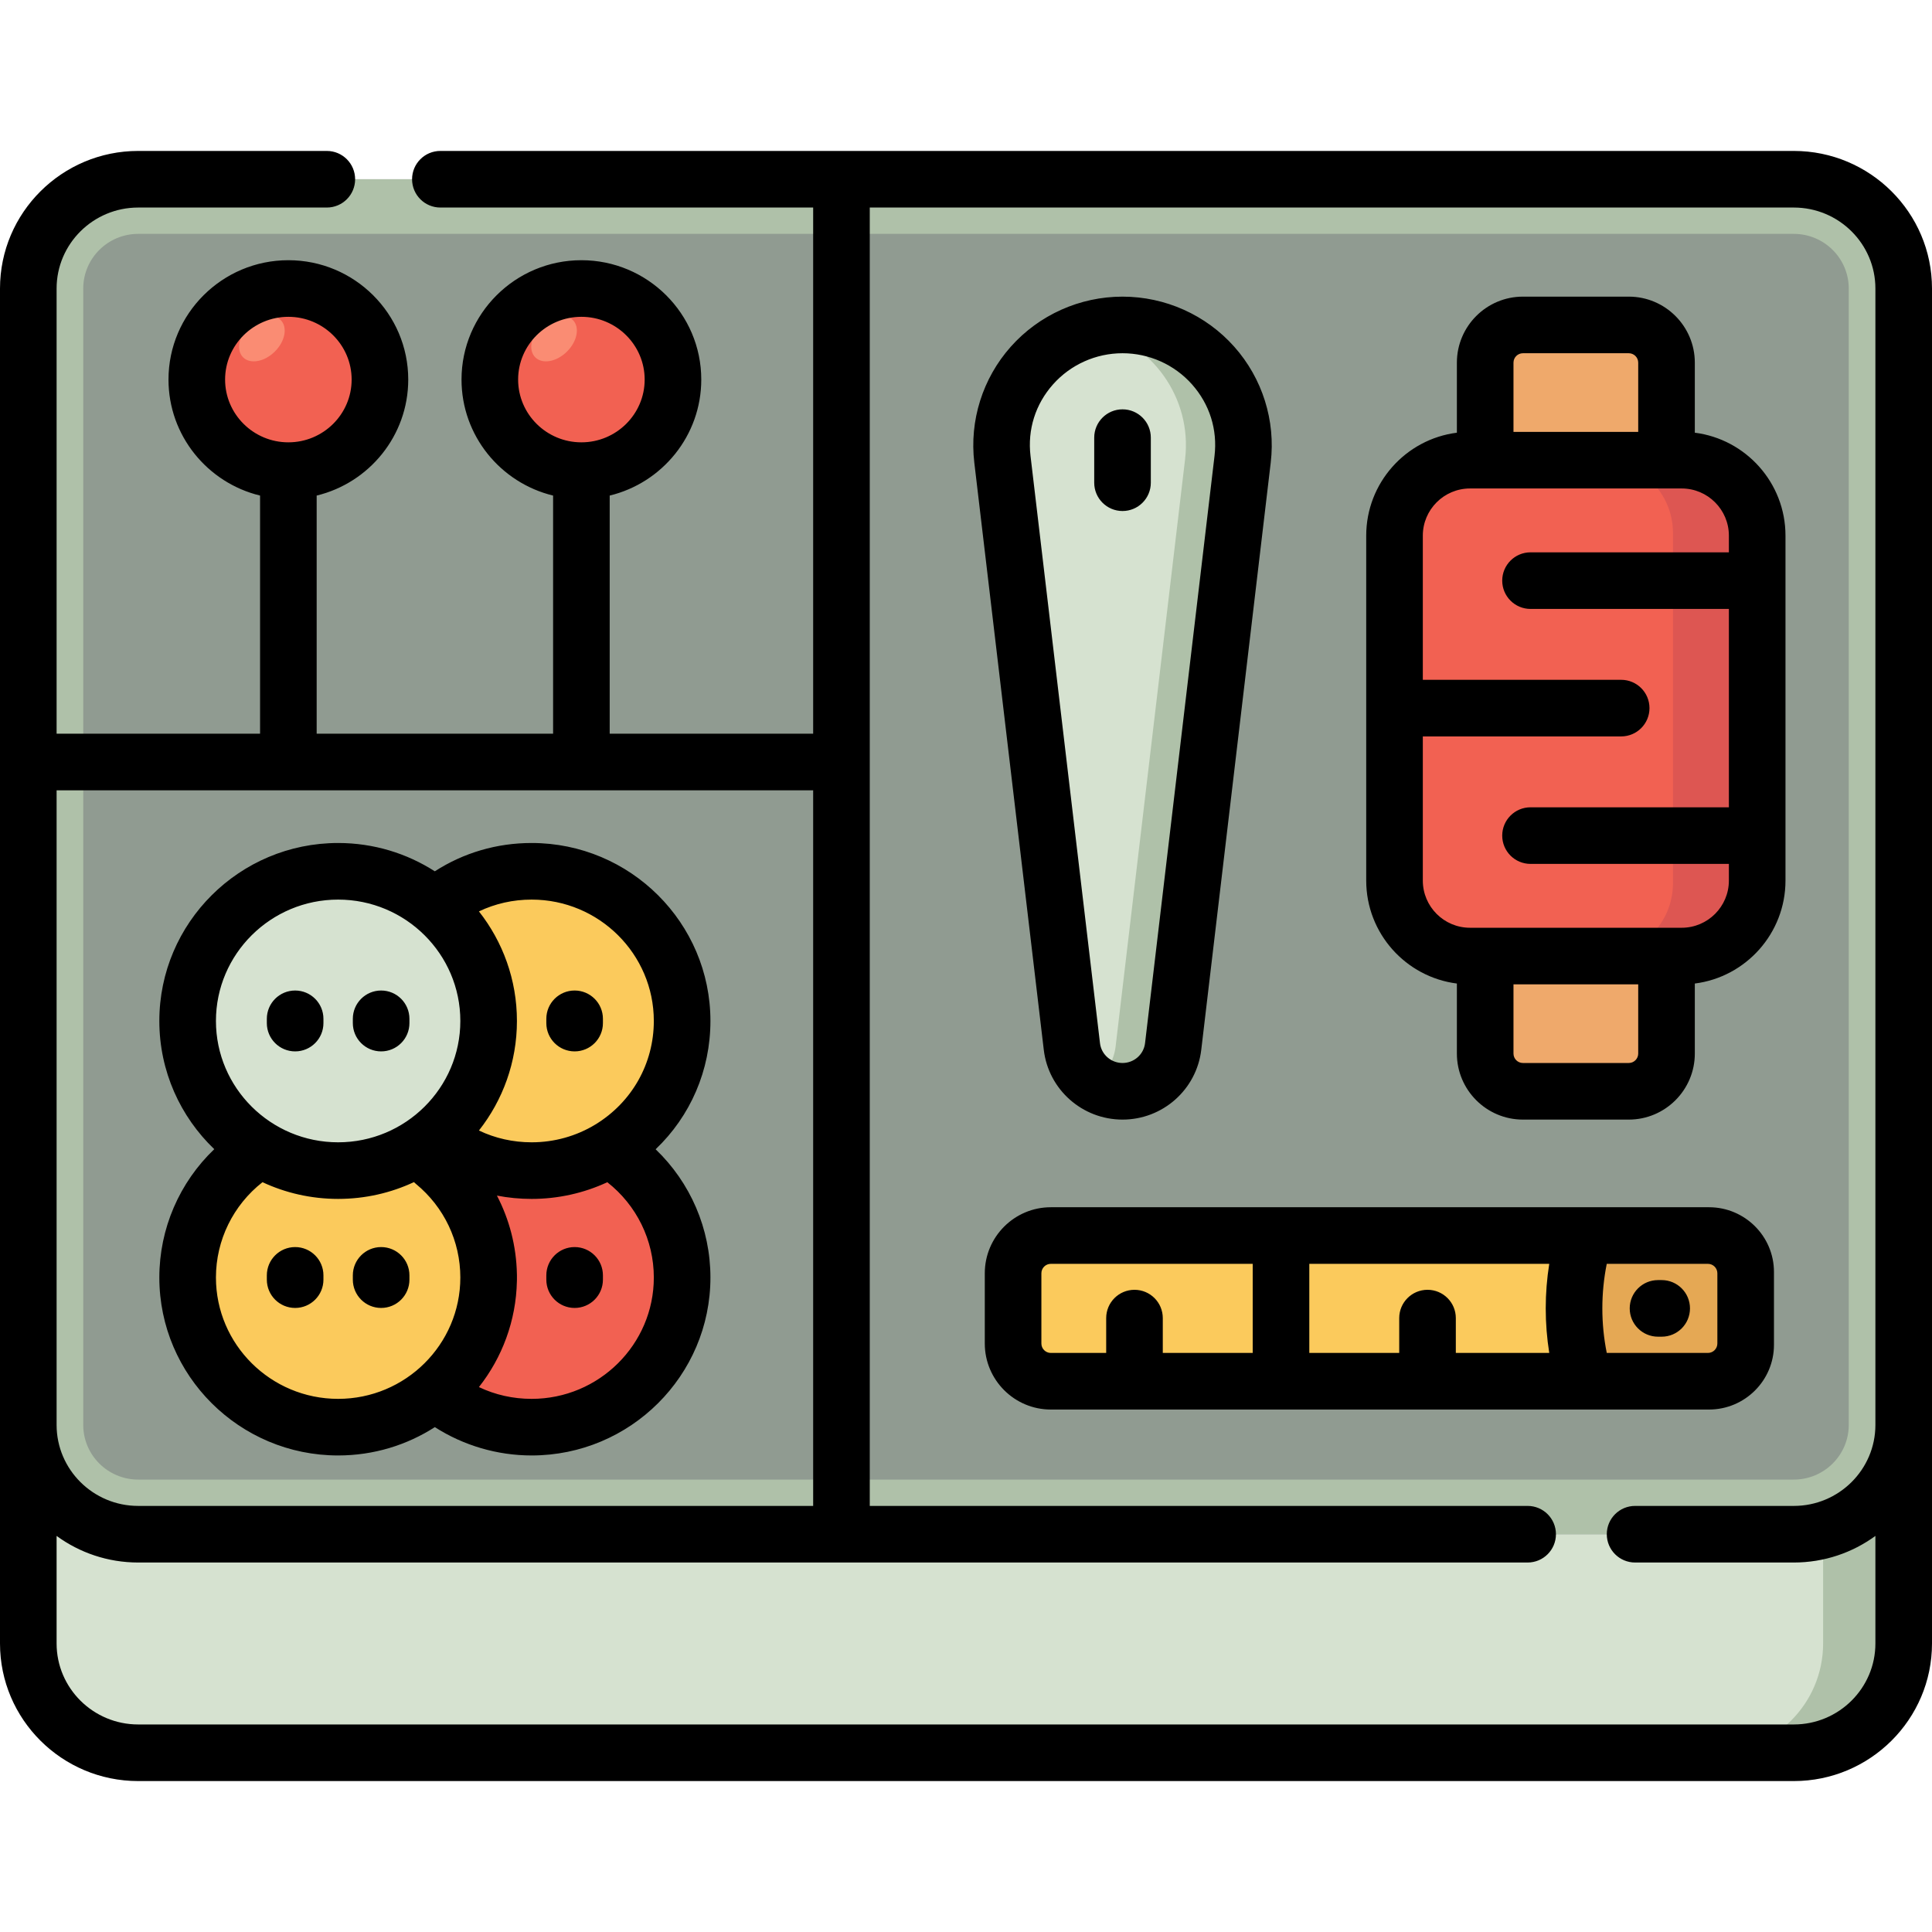 <?xml version="1.0" encoding="iso-8859-1"?>
<!-- Generator: Adobe Illustrator 19.0.0, SVG Export Plug-In . SVG Version: 6.00 Build 0)  -->
<svg version="1.1" id="Capa_1" xmlns="http://www.w3.org/2000/svg" xmlns:xlink="http://www.w3.org/1999/xlink" x="0px" y="0px"
	 viewBox="0 0 512 512" style="enable-background:new 0 0 512 512;" xml:space="preserve">
<path style="fill:#D6E2D0;" d="M37.5,105.417h437c16.569,0,30,13.431,30,30V434.5c0,16.569-13.431,30-30,30h-437
	c-16.569,0-30-13.431-30-30V135.417C7.5,118.848,20.931,105.417,37.5,105.417z"/>
<path style="fill:#AFC1A9;" d="M504.5,134.375v301.167c0,15.993-13.038,28.958-29.121,28.958h-21.355
	c16.083,0,29.121-12.965,29.121-28.958V134.375c0-15.993-13.038-28.958-29.121-28.958h21.355
	C491.462,105.417,504.5,118.382,504.5,134.375z"/>
<path style="fill:#909B91;" d="M37.5,47.5h437c16.569,0,30,13.431,30,30v299.083c0,16.569-13.431,30-30,30h-437
	c-16.569,0-30-13.431-30-30V77.5C7.5,60.931,20.931,47.5,37.5,47.5z"/>
<path style="fill:#F26152;" d="M100.688,100.59c0,13.328-10.865,24.132-24.268,24.132s-24.268-10.804-24.268-24.132
	S63.017,76.458,76.42,76.458S100.688,87.263,100.688,100.59z M154.076,76.458c-13.403,0-24.268,10.804-24.268,24.132
	s10.865,24.132,24.268,24.132s24.268-10.804,24.268-24.132S167.479,76.458,154.076,76.458z"/>
<path style="fill:#FA8C73;" d="M74.38,84.804c1.895,1.885,1.204,5.628-1.544,8.361s-6.513,3.42-8.408,1.536
	c-1.895-1.885-1.204-5.628,1.544-8.361C68.72,83.606,72.485,82.919,74.38,84.804z M151.807,84.804
	c-1.895-1.885-5.66-1.197-8.408,1.536s-3.44,6.477-1.544,8.361c1.895,1.885,5.66,1.197,8.408-1.536S153.702,86.688,151.807,84.804z"
	/>
<path style="fill:#EFA96B;" d="M441.644,95.764v9.653v16.534v157.6c0,5.331-4.346,9.653-9.707,9.653h-28.641
	c-5.361,0-9.707-4.322-9.707-9.653v-157.6v-16.534v-9.653c0-5.331,4.346-9.653,9.707-9.653h28.641
	C437.298,86.111,441.644,90.433,441.644,95.764z"/>
<path style="fill:#DD5652;" d="M389.562,121.951h56.11c11.046,0,20,8.954,20,20v91.413c0,11.046-8.954,20-20,20h-56.11
	c-11.046,0-20-8.954-20-20v-91.413C369.562,130.905,378.516,121.951,389.562,121.951z"/>
<path style="fill:#F26152;" d="M423.942,253.364h-34.967c-10.722,0-19.414-8.643-19.414-19.306v-92.802
	c0-10.662,8.692-19.306,19.414-19.306h34.967c10.722,0,19.414,8.643,19.414,19.306v92.802
	C443.356,244.721,434.664,253.364,423.942,253.364z"/>
<path style="fill:#AFC1A9;" d="M284.061,277.339l-18.413-155.634c-2.242-18.947,12.645-35.594,31.83-35.594l0,0
	c19.185,0,34.072,16.648,31.83,35.594l-18.413,155.634c-0.8,6.766-6.567,11.865-13.417,11.865l0,0
	C290.628,289.204,284.862,284.105,284.061,277.339z"/>
<path style="fill:#D6E2D0;" d="M314.06,121.705l-18.413,155.634c-0.471,3.983-2.671,7.378-5.793,9.505
	c-3.122-2.127-5.322-5.522-5.793-9.505l-18.413-155.634c-1.934-16.344,8.883-30.968,24.206-34.679
	C305.177,90.738,315.994,105.361,314.06,121.705z"/>
<path style="fill:#FBCA5C;" d="M278.478,327.431h174.141c5.523,0,10,4.477,10,10v18.611c0,5.523-4.477,10-10,10H278.478
	c-5.523,0-10-4.477-10-10v-18.611C268.478,331.908,272.955,327.431,278.478,327.431z"/>
<path style="fill:#E5A854;" d="M452.912,327.431h-32.953c-1.825,6.083-2.822,12.568-2.822,19.306s0.997,13.222,2.822,19.306h32.953
	c5.361,0,9.707-4.322,9.707-9.653v-19.306C462.619,331.752,458.273,327.431,452.912,327.431z M440.363,353.976h-0.971
	c-4.021,0-7.28-3.241-7.28-7.24s3.259-7.24,7.28-7.24h0.971c4.021,0,7.28,3.241,7.28,7.24S444.385,353.976,440.363,353.976z"/>
<path style="fill:#F26152;" d="M101.004,331.313c0-21.904,17.856-39.66,39.883-39.66s39.883,17.757,39.883,39.66
	c0,21.904-17.856,39.66-39.883,39.66S101.004,353.217,101.004,331.313z"/>
<path style="fill:#FBCA5C;" d="M129.492,331.313c0,21.904-17.856,39.661-39.883,39.661s-39.883-17.757-39.883-39.661
	s17.856-39.66,39.883-39.66S129.492,309.409,129.492,331.313z M140.887,230.903c-22.027,0-39.883,17.757-39.883,39.66
	s17.856,39.66,39.883,39.66s39.883-17.757,39.883-39.66S162.914,230.903,140.887,230.903z"/>
<path style="fill:#D6E2D0;" d="M49.726,270.563c0-21.904,17.856-39.66,39.883-39.66s39.883,17.757,39.883,39.66
	s-17.856,39.66-39.883,39.66S49.726,292.467,49.726,270.563z"/>
<path style="fill:#AFC1A9;" d="M475.379,47.5H230.276h-14.561H36.621C20.538,47.5,7.5,60.465,7.5,76.458v118.247v14.479v168.441
	c0,15.993,13.038,28.958,29.121,28.958h179.364h14.021h245.372c16.083,0,29.121-12.965,29.121-28.958V76.458
	C504.5,60.465,491.462,47.5,475.379,47.5z M22.061,76.458c0-7.984,6.531-14.479,14.561-14.479h179.095v132.726H22.061V76.458z
	 M22.061,377.625V209.184h193.655v182.92H36.621C28.592,392.104,22.061,385.609,22.061,377.625z M489.939,377.625
	c0,7.984-6.531,14.479-14.561,14.479H230.276V61.979h245.103c8.029,0,14.561,6.495,14.561,14.479v301.167H489.939z"/>
<path d="M144.782,271.13v-1.134c0-4.143,3.357-7.5,7.5-7.5s7.5,3.357,7.5,7.5v1.134c0,4.143-3.357,7.5-7.5,7.5
	S144.782,275.272,144.782,271.13z M512,76.458v359.084C512,455.645,495.572,472,475.379,472H36.621C16.428,472,0,455.645,0,435.542
	V76.458C0,56.355,16.428,40,36.621,40h49.991c4.143,0,7.5,3.357,7.5,7.5s-3.357,7.5-7.5,7.5H36.621C24.699,55,15,64.626,15,76.458
	v117.986h53.92v-63.112c-13.909-3.365-24.268-15.872-24.268-30.742c0-17.441,14.251-31.632,31.768-31.632
	s31.768,14.19,31.768,31.632c0,14.87-10.358,27.377-24.268,30.742v63.112h62.656v-63.112c-13.909-3.365-24.268-15.872-24.268-30.742
	c0-17.441,14.251-31.632,31.768-31.632s31.768,14.19,31.768,31.632c0,14.87-10.358,27.377-24.268,30.742v63.112h53.92V55h-98.792
	c-4.143,0-7.5-3.357-7.5-7.5s3.357-7.5,7.5-7.5h358.675C495.572,40,512,56.355,512,76.458z M154.076,117.223
	c9.246,0,16.768-7.462,16.768-16.633s-7.521-16.632-16.768-16.632s-16.768,7.461-16.768,16.632S144.83,117.223,154.076,117.223z
	 M76.42,117.223c9.246,0,16.768-7.462,16.768-16.633S85.666,83.958,76.42,83.958s-16.768,7.461-16.768,16.632
	S67.174,117.223,76.42,117.223z M15,377.625c0,11.832,9.699,21.458,21.621,21.458h178.875V209.444H15V377.625z M497,76.458
	C497,64.626,487.301,55,475.379,55H230.496v344.083h174.345c4.143,0,7.5,3.357,7.5,7.5s-3.357,7.5-7.5,7.5H36.621
	c-8.08,0-15.558-2.619-21.621-7.049v28.508C15,447.374,24.699,457,36.621,457h438.758c11.922,0,21.621-9.626,21.621-21.458v-28.508
	c-6.063,4.43-13.541,7.049-21.621,7.049h-42.063c-4.143,0-7.5-3.357-7.5-7.5s3.357-7.5,7.5-7.5h42.063
	c11.922,0,21.621-9.626,21.621-21.458V76.458z M101.004,278.63c4.143,0,7.5-3.357,7.5-7.5v-1.134c0-4.143-3.357-7.5-7.5-7.5
	s-7.5,3.357-7.5,7.5v1.134C93.504,275.272,96.861,278.63,101.004,278.63z M152.282,346.619c4.143,0,7.5-3.357,7.5-7.5v-1.134
	c0-4.143-3.357-7.5-7.5-7.5s-7.5,3.357-7.5,7.5v1.134C144.782,343.262,148.14,346.619,152.282,346.619z M473.172,141.951v91.413
	c0,13.987-10.498,25.569-24.027,27.282v18.558c0,9.649-7.851,17.5-17.5,17.5h-28.056c-9.649,0-17.5-7.851-17.5-17.5v-18.558
	c-13.53-1.713-24.027-13.295-24.027-27.282v-91.413c0-13.987,10.497-25.569,24.027-27.282V96.111c0-9.649,7.851-17.5,17.5-17.5
	h28.056c9.649,0,17.5,7.851,17.5,17.5v18.558C462.674,116.382,473.172,127.964,473.172,141.951z M401.089,114.451h33.056v-18.34
	c0-1.379-1.121-2.5-2.5-2.5h-28.056c-1.379,0-2.5,1.121-2.5,2.5V114.451z M434.145,260.864h-33.056v18.34c0,1.379,1.121,2.5,2.5,2.5
	h28.056c1.379,0,2.5-1.121,2.5-2.5V260.864z M458.172,141.951c0-6.893-5.607-12.5-12.5-12.5h-56.11c-6.893,0-12.5,5.607-12.5,12.5
	v38.206h52.569c4.143,0,7.5,3.357,7.5,7.5s-3.357,7.5-7.5,7.5h-52.569v38.207c0,6.893,5.607,12.5,12.5,12.5h52.083h4.027
	c6.893,0,12.5-5.607,12.5-12.5v-4.422h-52.568c-4.143,0-7.5-3.357-7.5-7.5s3.357-7.5,7.5-7.5h52.568v-52.569h-52.568
	c-4.143,0-7.5-3.357-7.5-7.5s3.357-7.5,7.5-7.5h52.568L458.172,141.951L458.172,141.951z M276.613,278.221L258.2,122.586
	c-1.315-11.119,2.204-22.305,9.656-30.69c7.502-8.442,18.299-13.284,29.622-13.284s22.121,4.842,29.623,13.285
	c7.452,8.385,10.972,19.57,9.656,30.689L318.345,278.22c-1.247,10.538-10.218,18.484-20.865,18.484
	C286.831,296.704,277.86,288.758,276.613,278.221z M273.097,120.824l18.413,155.634c0.354,2.99,2.92,5.246,5.97,5.246
	c3.049,0,5.615-2.256,5.969-5.247l18.413-155.633c0.824-6.969-1.297-13.703-5.972-18.964c-4.658-5.242-11.369-8.249-18.41-8.249
	c-7.042,0-13.752,3.007-18.411,8.249C274.394,107.121,272.272,113.856,273.097,120.824z M297.479,135.425c4.143,0,7.5-3.357,7.5-7.5
	v-11.947c0-4.143-3.357-7.5-7.5-7.5s-7.5,3.357-7.5,7.5v11.947C289.979,132.067,293.337,135.425,297.479,135.425z M78.214,278.63
	c4.143,0,7.5-3.357,7.5-7.5v-1.134c0-4.143-3.357-7.5-7.5-7.5s-7.5,3.357-7.5,7.5v1.134C70.714,275.272,74.071,278.63,78.214,278.63
	z M470.119,337.083v19.306c0,9.458-7.719,17.153-17.207,17.153H278.479c-9.649,0-17.5-7.851-17.5-17.5v-18.611
	c0-9.649,7.851-17.5,17.5-17.5h174.434C462.4,319.931,470.119,327.625,470.119,337.083z M331.98,334.931h-53.502
	c-1.379,0-2.5,1.121-2.5,2.5v18.611c0,1.379,1.121,2.5,2.5,2.5h14.674v-9.231c0-4.143,3.357-7.5,7.5-7.5s7.5,3.357,7.5,7.5v9.231
	h23.828L331.98,334.931L331.98,334.931z M410.569,358.542c-0.62-3.891-0.933-7.837-0.933-11.806s0.313-7.915,0.932-11.806H346.98
	v23.611h23.828v-9.231c0-4.143,3.357-7.5,7.5-7.5s7.5,3.357,7.5,7.5v9.231h24.761V358.542z M455.119,337.431
	c0-1.379-1.121-2.5-2.5-2.5h-26.813c-0.777,3.869-1.17,7.821-1.17,11.806c0,3.983,0.393,7.936,1.171,11.806h26.812
	c1.379,0,2.5-1.121,2.5-2.5V337.431z M440.363,339.236h-0.971c-4.143,0-7.5,3.357-7.5,7.5s3.357,7.5,7.5,7.5h0.971
	c4.143,0,7.5-3.357,7.5-7.5S444.506,339.236,440.363,339.236z M101.004,346.619c4.143,0,7.5-3.357,7.5-7.5v-1.134
	c0-4.143-3.357-7.5-7.5-7.5s-7.5,3.357-7.5,7.5v1.134C93.504,343.262,96.861,346.619,101.004,346.619z M42.226,338.552
	c0-12.953,5.331-25.189,14.556-34.011c-8.968-8.586-14.556-20.644-14.556-33.978c0-26.005,21.256-47.161,47.383-47.161
	c9.431,0,18.229,2.758,25.62,7.504c7.642-4.922,16.434-7.504,25.659-7.504c26.127,0,47.383,21.156,47.383,47.161
	c0,13.081-5.295,25.222-14.523,34.007c9.207,8.817,14.523,21.033,14.523,33.981c0,26.005-21.256,47.161-47.383,47.161
	c-9.108,0-18.045-2.639-25.652-7.508c-7.393,4.749-16.192,7.508-25.627,7.508C63.481,385.713,42.226,364.557,42.226,338.552z
	 M136.992,270.563c0,10.942-3.764,21.025-10.069,29.036c4.315,2.057,9.046,3.124,13.965,3.124c5.985,0,11.829-1.632,16.898-4.72
	c9.696-5.905,15.484-16.163,15.484-27.44c0-17.733-14.526-32.161-32.383-32.161c-4.913,0-9.646,1.068-13.965,3.126
	C133.229,249.539,136.992,259.621,136.992,270.563z M126.92,367.591c4.313,2.057,9.039,3.122,13.968,3.122
	c17.856,0,32.383-14.428,32.383-32.161c0-9.895-4.566-19.167-12.327-25.252c-6.247,2.905-13.089,4.424-20.056,4.424
	c-3.126,0-6.201-0.296-9.197-0.878c3.307,6.346,5.146,13.427,5.292,20.762c0.007,0.125,0.01,0.251,0.01,0.378v1.134
	c0,0.127-0.003,0.253-0.01,0.378C136.772,350.076,133.046,359.811,126.92,367.591z M57.226,270.563
	c0,17.733,14.526,32.16,32.383,32.16s32.384-14.427,32.384-32.16s-14.527-32.161-32.384-32.161S57.226,252.83,57.226,270.563z
	 M57.226,338.552c0,17.733,14.526,32.161,32.383,32.161s32.384-14.428,32.384-32.161c0-9.625-4.291-18.666-11.771-24.806
	c-0.184-0.151-0.359-0.309-0.524-0.473c-6.102,2.854-12.912,4.45-20.088,4.45c-7.16,0-13.955-1.589-20.046-4.432
	C61.799,319.377,57.226,328.661,57.226,338.552z M78.214,346.619c4.143,0,7.5-3.357,7.5-7.5v-1.134c0-4.143-3.357-7.5-7.5-7.5
	s-7.5,3.357-7.5,7.5v1.134C70.714,343.262,74.071,346.619,78.214,346.619z"/>
<g>
</g>
<g>
</g>
<g>
</g>
<g>
</g>
<g>
</g>
<g>
</g>
<g>
</g>
<g>
</g>
<g>
</g>
<g>
</g>
<g>
</g>
<g>
</g>
<g>
</g>
<g>
</g>
<g>
</g>
</svg>
